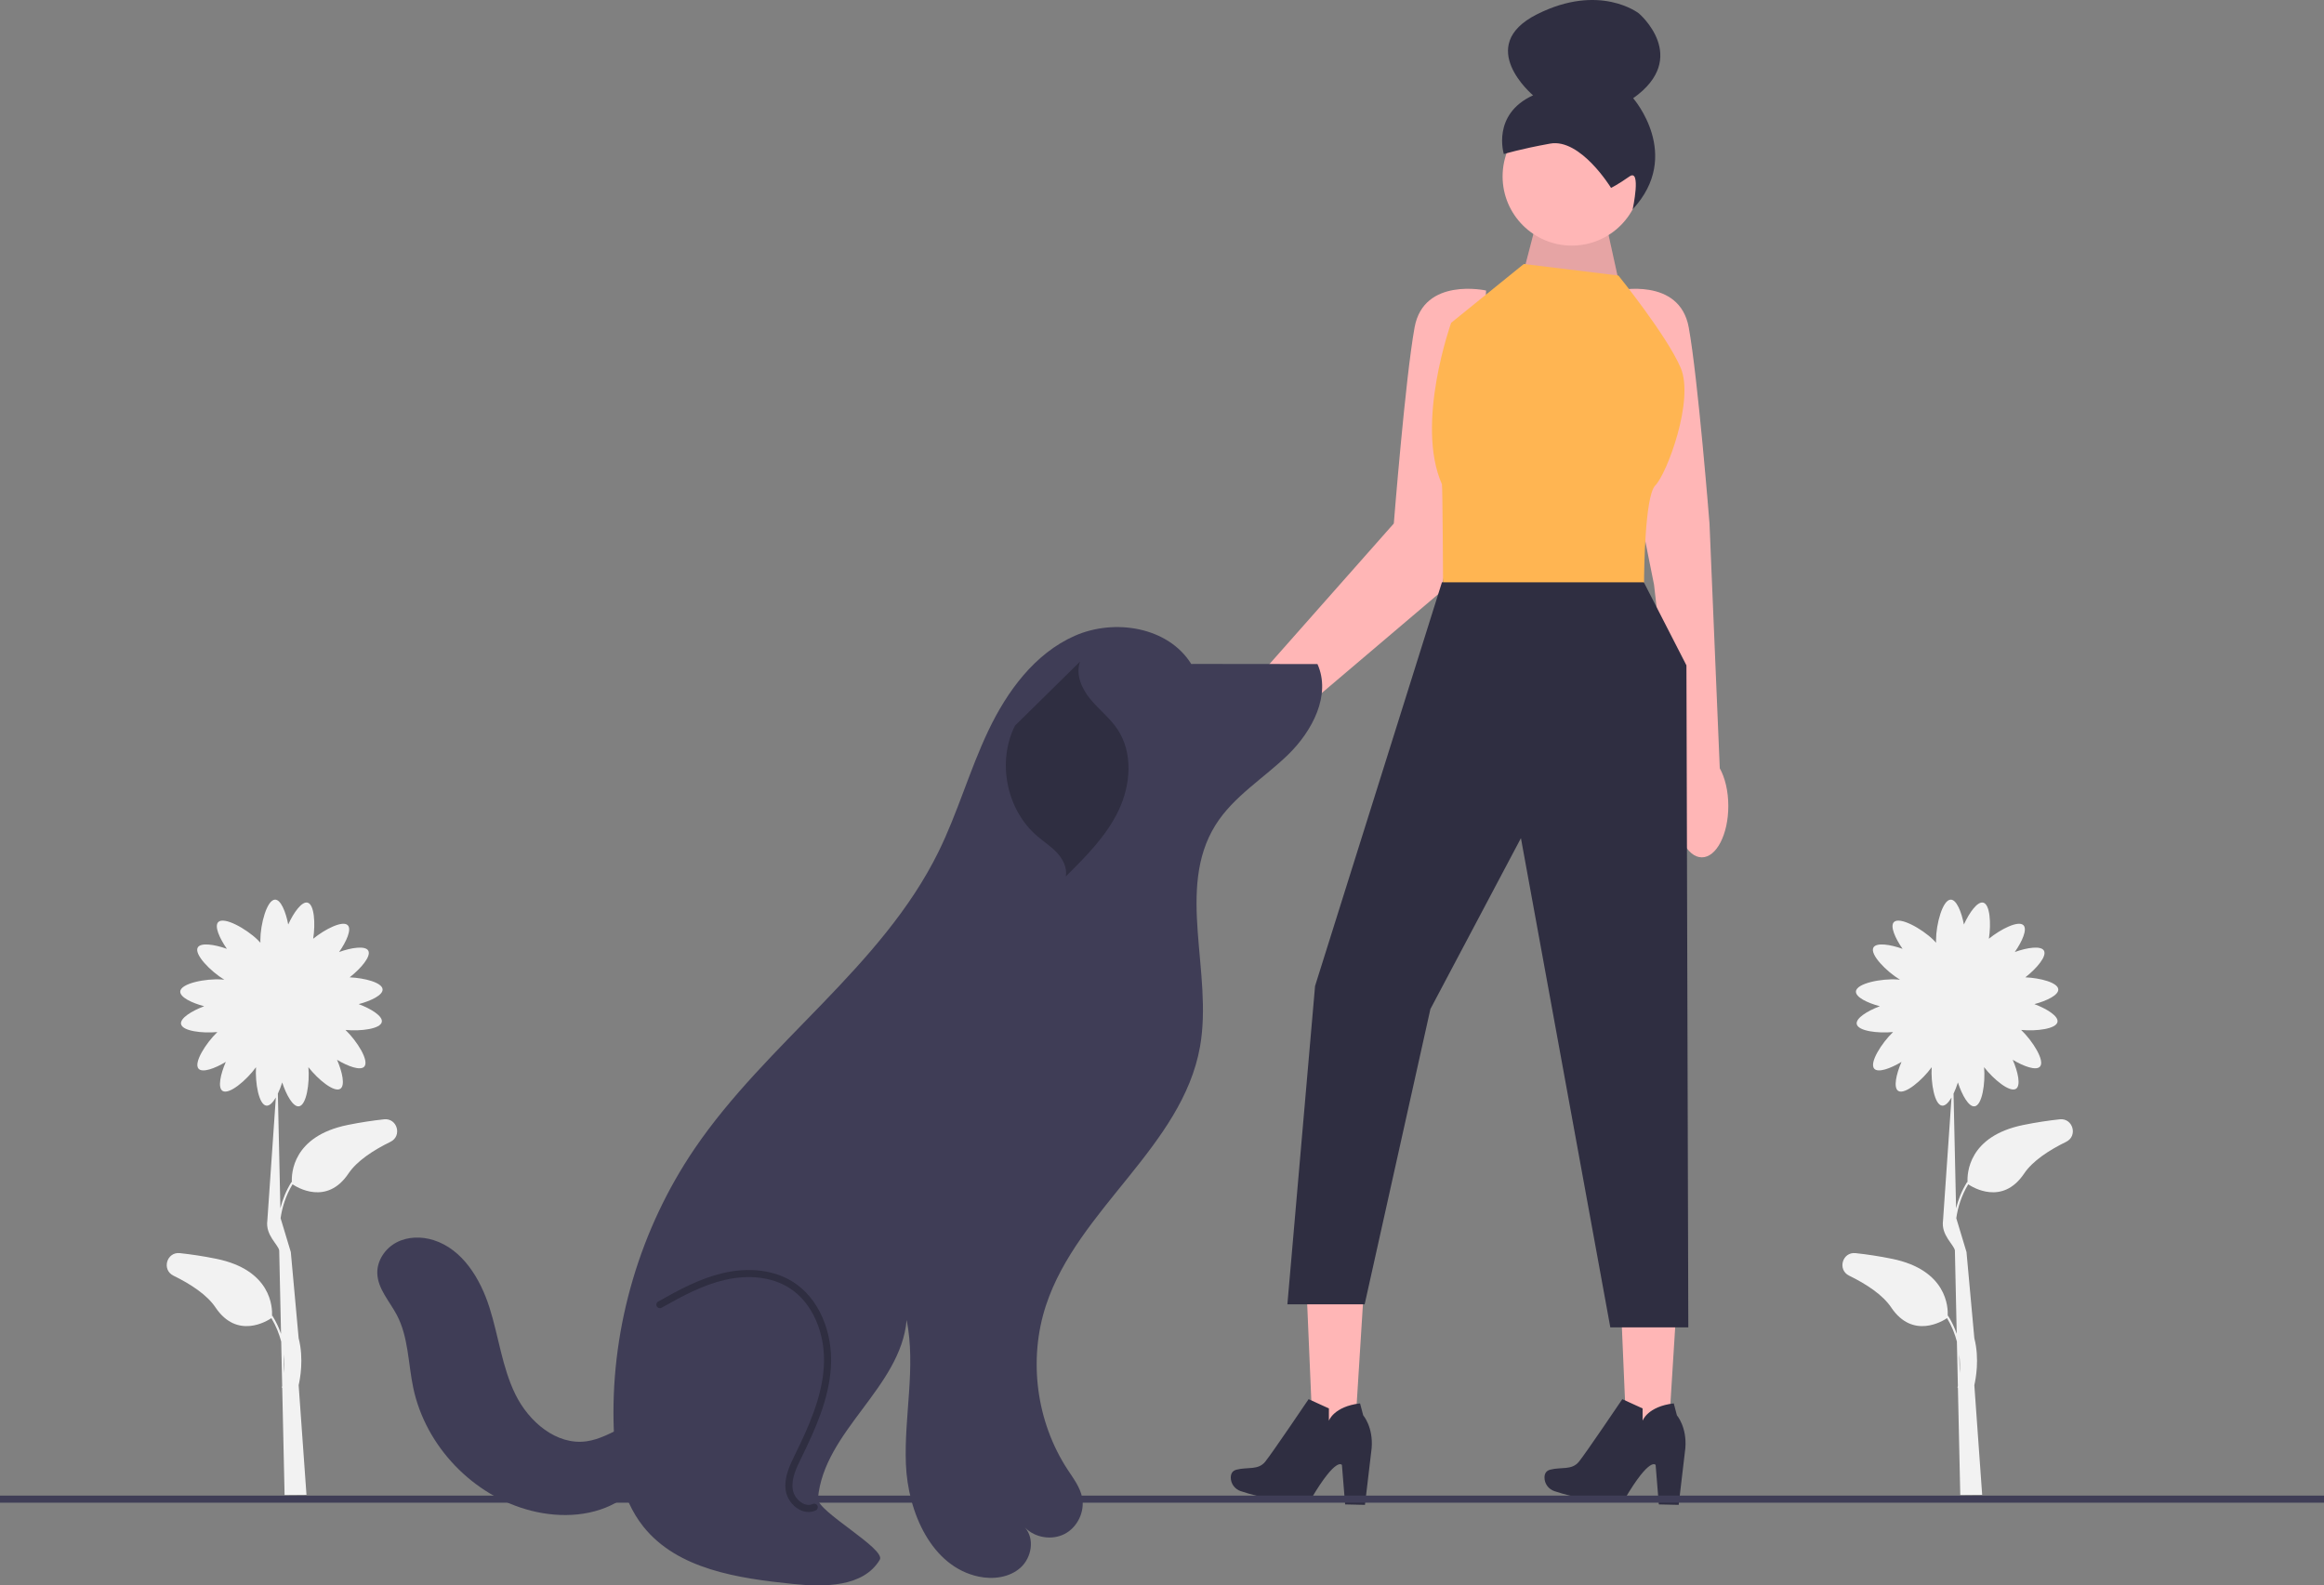 <svg xmlns="http://www.w3.org/2000/svg" width="656" height="447.506" viewBox="0 0 656 447.506" xmlns:xlink="http://www.w3.org/1999/xlink"><rect x="0" y="0" width="656" height="447.506" fill="#808080" stroke="none"/><path d="M108.401,315.946c-3.161,.34-6.609,.851-10.277,1.597-15.552,3.167-15.875,13.727-15.739,16.148l-.106-.066c-1.564,2.509-2.543,5.047-3.135,7.443l-.712-32.367c.461-.96,.88-2.049,1.229-3.165,1.164,3.585,3.073,6.972,4.718,6.747,2.139-.292,3.072-6.586,2.673-11.059,2.72,3.503,7.298,7.25,9.025,6.094,1.38-.923,.562-4.724-.945-8.179,3.139,1.891,6.616,3.134,7.695,1.933,1.472-1.639-2.056-7.231-5.309-10.352,4.355,.406,9.894-.288,10.257-2.27,.299-1.633-2.997-3.694-6.526-5.02,3.544-.934,6.858-2.563,6.748-4.173-.131-1.913-5.051-3.195-9.295-3.391,3.202-2.505,6.143-5.967,5.244-7.533-.827-1.44-4.674-.882-8.224,.386,2.101-3.003,3.578-6.387,2.453-7.546-1.401-1.443-6.374,1.047-9.767,3.8,.661-4.288,.327-9.701-1.597-10.19-1.609-.41-3.889,2.739-5.453,6.169-.691-3.599-2.09-7.016-3.704-7.016-2.3,0-4.164,6.934-4.164,11.451,0,.255,.007,.496,.018,.725-.231-.268-.495-.547-.797-.84-3.241-3.147-9.514-6.641-11.116-4.991-1.125,1.158,.352,4.542,2.453,7.546-3.55-1.268-7.397-1.826-8.224-.386-1.111,1.934,3.639,6.763,7.5,9.105-.232-.028-.476-.051-.735-.069-4.507-.308-11.552,1.08-11.708,3.375-.11,1.611,3.204,3.239,6.748,4.173-3.528,1.326-6.825,3.387-6.526,5.02,.363,1.982,5.902,2.676,10.257,2.27-3.253,3.122-6.781,8.713-5.309,10.352,1.079,1.201,4.556-.042,7.695-1.933-1.507,3.455-2.325,7.256-.945,8.179,1.824,1.22,6.825-3.026,9.463-6.679-.269,4.47,.801,10.61,2.923,10.852,.887,.101,1.828-.845,2.676-2.302l-2.404,34.79c-.562,4.052,3.032,6.695,3.353,8.364l.518,23.559c-.585-1.678-1.373-3.395-2.435-5.099l-.106,.066c.136-2.421-.187-12.982-15.739-16.148-3.668-.747-7.116-1.257-10.277-1.597-3.731-.401-5.187,4.706-1.816,6.356,4.881,2.389,9.473,5.399,11.867,8.964,6.119,9.114,14.574,3.845,15.776,3.027,1.343,2.235,2.223,4.487,2.779,6.629l.275,12.511c-.067,.296-.114,.462-.118,.474l.129,.038,.666,30.279,6.181-.05-2.211-30.949c.371-1.67,1.514-7.357,0-13.264l-2.211-24.317h0c-.005-.019,.125,.638,0,0l-2.884-9.555c.419-2.956,1.393-6.281,3.369-9.571,1.202,.818,9.657,6.086,15.776-3.027,2.393-3.565,6.985-6.575,11.867-8.964,3.371-1.65,1.915-6.757-1.816-6.356Zm-28.233,71.638l-.117-5.295c.235,2.002,.223,3.809,.117,5.295Z" fill="#f2f2f2"/><path d="M581.401,315.946c-3.161,.34-6.609,.851-10.277,1.597-15.552,3.167-15.875,13.727-15.739,16.148l-.106-.066c-1.564,2.509-2.543,5.047-3.135,7.443l-.712-32.367c.461-.96,.88-2.049,1.229-3.165,1.164,3.585,3.073,6.972,4.718,6.747,2.139-.292,3.072-6.586,2.673-11.059,2.72,3.503,7.298,7.25,9.025,6.094,1.38-.923,.562-4.724-.945-8.179,3.139,1.891,6.616,3.134,7.695,1.933,1.472-1.639-2.056-7.231-5.309-10.352,4.355,.406,9.894-.288,10.257-2.27,.299-1.633-2.997-3.694-6.526-5.02,3.544-.934,6.858-2.563,6.748-4.173-.131-1.913-5.051-3.195-9.295-3.391,3.202-2.505,6.143-5.967,5.244-7.533-.827-1.44-4.674-.882-8.224,.386,2.101-3.003,3.578-6.387,2.453-7.546-1.401-1.443-6.374,1.047-9.767,3.8,.661-4.288,.327-9.701-1.597-10.19-1.609-.41-3.889,2.739-5.453,6.169-.691-3.599-2.09-7.016-3.704-7.016-2.3,0-4.164,6.934-4.164,11.451,0,.255,.007,.496,.018,.725-.231-.268-.495-.547-.797-.84-3.241-3.147-9.514-6.641-11.116-4.991-1.125,1.158,.352,4.542,2.453,7.546-3.55-1.268-7.397-1.826-8.224-.386-1.111,1.934,3.639,6.763,7.5,9.105-.232-.028-.476-.051-.735-.069-4.507-.308-11.552,1.08-11.708,3.375-.11,1.611,3.204,3.239,6.748,4.173-3.528,1.326-6.825,3.387-6.526,5.02,.363,1.982,5.902,2.676,10.257,2.27-3.253,3.122-6.781,8.713-5.309,10.352,1.079,1.201,4.556-.042,7.695-1.933-1.507,3.455-2.325,7.256-.945,8.179,1.824,1.22,6.825-3.026,9.463-6.679-.269,4.47,.801,10.61,2.923,10.852,.887,.101,1.828-.845,2.676-2.302l-2.404,34.79c-.562,4.052,3.032,6.695,3.353,8.364l.518,23.559c-.585-1.678-1.373-3.395-2.435-5.099l-.106,.066c.136-2.421-.187-12.982-15.739-16.148-3.668-.747-7.116-1.257-10.277-1.597-3.731-.401-5.187,4.706-1.816,6.356,4.881,2.389,9.473,5.399,11.867,8.964,6.119,9.114,14.574,3.845,15.776,3.027,1.343,2.235,2.223,4.487,2.779,6.629l.275,12.511c-.067,.296-.114,.462-.118,.474l.129,.038,.666,30.279,6.181-.05-2.211-30.949c.371-1.67,1.514-7.357,0-13.264l-2.211-24.317h0c-.005-.019,.125,.638,0,0l-2.884-9.555c.419-2.956,1.393-6.281,3.369-9.571,1.202,.818,9.657,6.086,15.776-3.027,2.393-3.565,6.985-6.575,11.867-8.964,3.371-1.65,1.915-6.757-1.816-6.356Zm-28.233,71.638l-.117-5.295c.235,2.002,.223,3.809,.117,5.295Z" fill="#f2f2f2"/><path d="M485.443,216.857l-2.898-69.093s-3.255-41.019-5.86-55.343c-2.604-14.324-20.184-10.418-20.184-10.418l1.953,41.019,8.428,41.978,6.56,57.162c-.338,1.653-.529,3.451-.529,5.338,0,8.008,3.344,14.5,7.47,14.5s7.47-6.492,7.47-14.5c0-4.213-.931-7.994-2.409-10.643Z" fill="#ffb6b6"/><path d="M344.367,198.954c3.082-3.671,6.773-6.165,10.087-7.125l38.981-44.065s3.256-41.019,5.86-55.343c2.604-14.324,20.184-10.418,20.184-10.418l-1.953,41.019-11.069,44.275-45.613,38.725c-.797,1.451-1.773,2.902-2.943,4.295-5.549,6.61-13.077,9.424-16.815,6.286-3.737-3.138-2.268-11.039,3.281-17.649Z" fill="#ffb6b6"/><polygon points="430.131 76.469 434.653 59.085 452.269 58.238 457.539 82.2 430.131 76.469" fill="#ffb6b6"/><polygon points="430.131 76.469 434.653 59.085 452.269 58.238 457.539 82.2 430.131 76.469" opacity=".1"/><g><polygon points="385.149 361.257 368.65 360.314 370.814 410.949 381.994 411.589 385.149 361.257" fill="#ffb6b6"/><path d="M369.384,394.939l5.729,2.613-.007,3.473s1.382-4.019,8.801-4.896l.886,3.367s2.877,3.303,2.384,9.276l-1.889,15.998-5.595-.129-.904-11.132s-1.541-2.526-8.641,9.477c0,0-7.821,1.971-19.931-2.09-1.665-.558-2.821-2.112-2.799-3.868,.012-.969,.391-1.864,1.605-2.185,3.092-.818,6.112,.219,8.109-2.249,1.997-2.468,12.252-17.656,12.252-17.656Z" fill="#2f2e41"/></g><g><polygon points="473.698 361.257 457.199 360.314 459.364 410.949 470.544 411.589 473.698 361.257" fill="#ffb6b6"/><path d="M457.934,394.939l5.729,2.613-.007,3.473s1.382-4.019,8.801-4.896l.886,3.367s2.877,3.303,2.384,9.276l-1.889,15.998-5.595-.129-.904-11.132s-1.541-2.526-8.641,9.477c0,0-7.821,1.971-19.931-2.09-1.665-.558-2.821-2.112-2.799-3.868,.012-.969,.391-1.864,1.605-2.185,3.092-.818,6.112,.219,8.109-2.249,1.997-2.468,12.252-17.656,12.252-17.656Z" fill="#2f2e41"/></g><circle cx="443.675" cy="49.789" r="19.533" fill="#ffb6b6"/><path d="M454.752,53.036s-8.588-14.052-17.185-12.501c-8.597,1.551-13.078,2.951-13.078,2.951,0,0-3.501-11.204,8.252-16.579,0,0-16.633-13.926,1.094-22.863,17.727-8.937,28.758-.276,28.758-.276,0,0,14.672,12.443-1.595,23.958,0,0,14.079,16.038-.141,31.358,0,0,2.51-11.665-.905-9.274-3.415,2.391-5.201,3.225-5.201,3.225Z" fill="#2f2e41"/><path d="M456.826,77.771l-26.695-3.256-20.51,16.603s-10.2,28.421-2.604,45.577c.182,.411,.326,28.974,.326,28.974h56.717s-.055-19.441,2.112-26.483c.31-1.006,.665-1.759,1.071-2.166,3.256-3.256,11.069-24.091,7.162-33.206-3.907-9.115-17.58-26.044-17.58-26.044Z" fill="#ffb552"/><polygon points="407.017 164.367 371.207 278.309 363.394 368.161 385.205 368.161 403.762 284.82 429.316 236.578 454.548 374.672 476.564 374.672 476.034 187.807 464.014 164.367 407.017 164.367" fill="#2f2e41"/><rect y="422.157" width="656" height="2" fill="#3f3d56"/><g><path d="M336.264,187.428c-6.502-10.47-21.672-12.934-32.94-7.939-11.268,4.995-19.056,15.644-24.351,26.774-5.295,11.13-8.625,23.122-14.067,34.18-16.012,32.538-48.436,53.79-68.833,83.775-15.325,22.529-23.44,49.884-22.881,77.126,.214,10.435,1.902,21.412,8.413,29.568,9.665,12.106,26.778,14.589,42.187,16.183,8.951,.926,19.936,.9,24.546-6.828,1.823-3.057-17.771-13.721-17.456-17.267,1.696-19.133,23.344-31.283,25.04-50.415,2.66,13.331-.749,27.094-.211,40.678,.538,13.583,7.233,28.948,20.534,31.756,4.104,.867,8.739,.267,11.849-2.547,3.111-2.814,4.019-8.131,1.248-11.28,2.838,2.898,7.626,3.651,11.217,1.764,3.59-1.887,5.685-6.259,4.907-10.239-.572-2.927-2.461-5.39-4.097-7.884-8.862-13.51-11.17-31.115-6.092-46.453,8.978-27.114,38.46-44.812,43.454-72.933,3.709-20.884-6.873-44.548,4.356-62.543,5.06-8.109,13.653-13.222,20.506-19.885,6.853-6.664,12.212-16.859,8.29-25.576l-35.029-.038" fill="#3f3d56"/><path d="M228.238,426.786c-.872,0-1.765-.233-2.628-.696-1.989-1.066-3.488-3.175-3.821-5.372-.553-3.654,1.188-7.203,2.586-10.055,3.826-7.799,7.608-16.138,8.165-24.803,.609-9.46-3.229-18.229-9.776-22.341-4.866-3.055-11.363-3.84-18.292-2.21-6.138,1.443-11.652,4.394-17.71,7.817-.481,.272-1.091,.103-1.363-.379-.272-.48-.102-1.091,.379-1.362,5.966-3.371,11.85-6.521,18.236-8.023,7.455-1.752,14.491-.878,19.814,2.464,7.16,4.496,11.363,13.98,10.708,24.163-.581,9.03-4.451,17.576-8.366,25.555-1.342,2.737-2.864,5.839-2.404,8.875,.238,1.571,1.358,3.142,2.788,3.909,.697,.374,1.759,.71,2.862,.197,.501-.234,1.096-.017,1.329,.484s.017,1.096-.484,1.329c-.643,.3-1.326,.449-2.024,.449Z" fill="#2f2e41"/><path d="M304.873,186.741c-1.309,3.586,.437,7.606,2.859,10.558,2.421,2.952,5.531,5.326,7.665,8.492,4.472,6.637,3.801,15.709,.365,22.937-3.436,7.227-9.229,13.018-14.911,18.654,.42-2.417-.802-4.856-2.467-6.657s-3.762-3.138-5.624-4.734c-8.672-7.434-11.385-20.982-6.244-31.183" fill="#2f2e41"/><path d="M186.422,400.109c-7.346-.9-13.551,5.71-20.882,6.723-8.478,1.172-16.274-5.536-20.046-13.218-3.772-7.682-4.74-16.402-7.335-24.557-2.595-8.155-7.601-16.415-15.757-19.007-3.422-1.087-7.294-1.028-10.472,.641-3.179,1.669-5.509,5.077-5.429,8.667,.098,4.417,3.485,7.952,5.537,11.865,3.265,6.226,3.164,13.599,4.606,20.479,3.468,16.543,16.924,30.571,33.308,34.724,8.473,2.148,17.957,1.656,25.297-3.091s11.813-14.307,9.096-22.614" fill="#3f3d56"/></g></svg>
